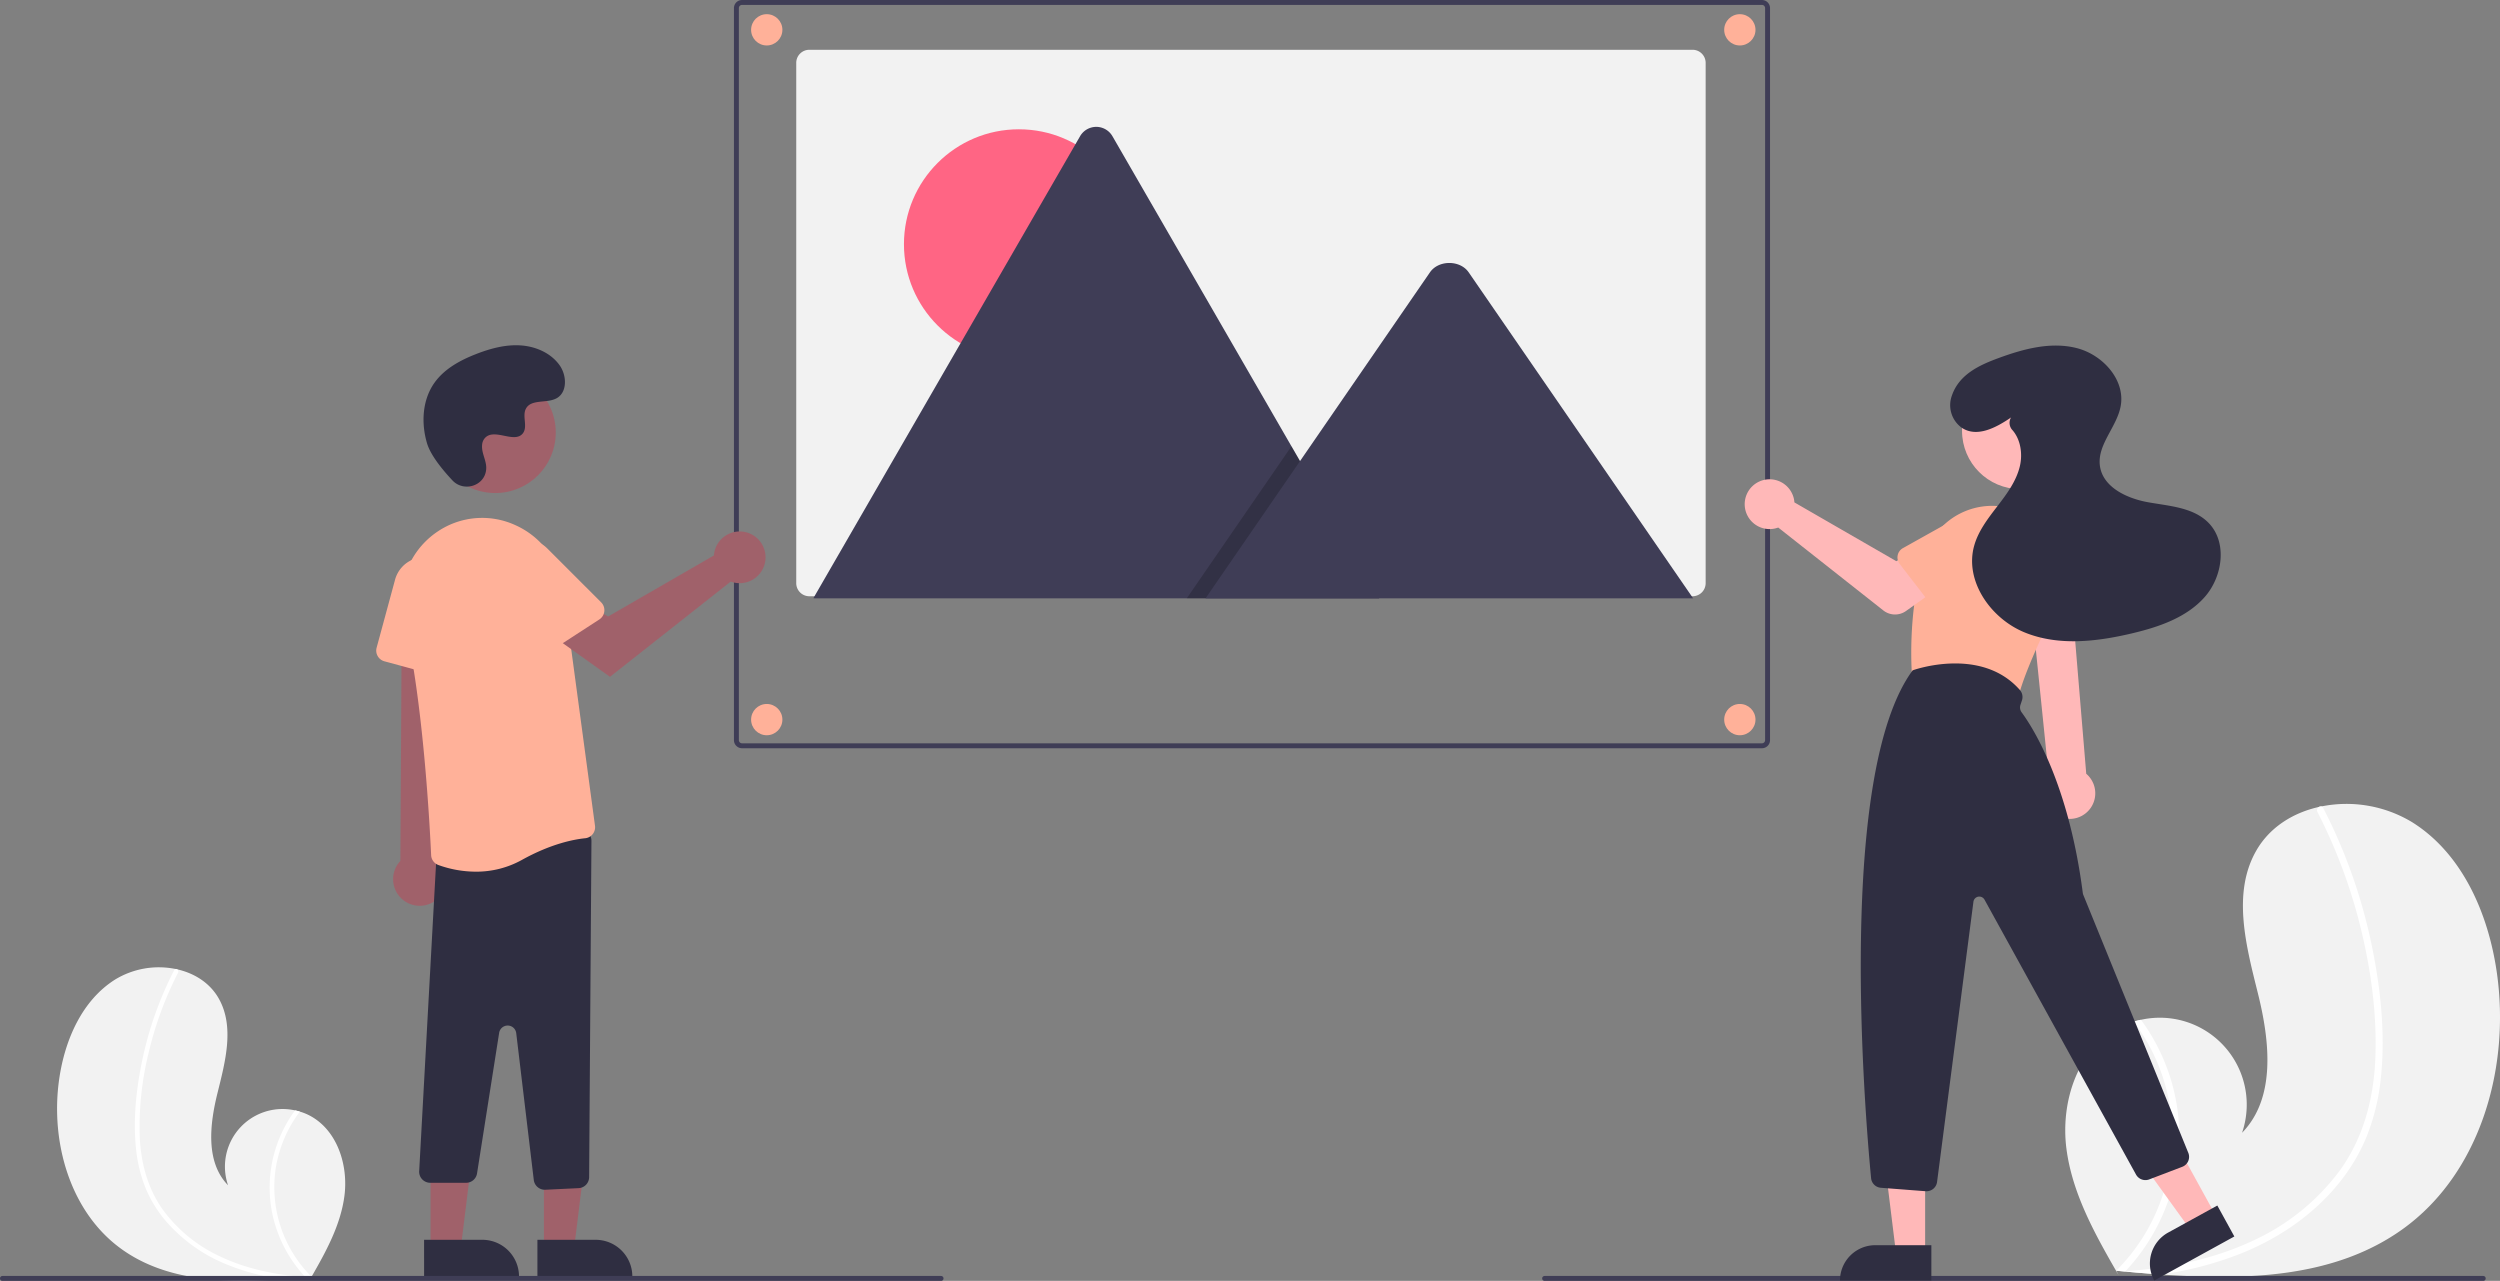 <svg xmlns="http://www.w3.org/2000/svg" data-name="Layer 1" width="1014.809" height="519.943" viewBox="0 0 1014.809 519.943" xmlns:xlink="http://www.w3.org/1999/xlink"><rect x="0" y="0" width="1014.809" height="519.943" fill="#808080" stroke="none"/><path d="M141.875,697.022c18.351,13.22,42.132,13.884,65.119,12.26,3.21-.226,6.397-.492,9.555-.779.019-.005.044-.003.064-.008.152-.014.304-.029.449-.038.652-.061,1.304-.122,1.949-.183l-.153.291-.479.903c.172-.302.344-.598.516-.9.051-.091.107-.181.158-.272,5.955-10.363,11.861-21.106,13.368-32.939,1.557-12.282-2.819-26.189-13.629-32.226a21.814,21.814,0,0,0-4.476-1.875c-.646-.196-1.302-.356-1.964-.497a23.38,23.38,0,0,0-27.19,30.393c-9.165-9.397-7.455-24.643-4.294-37.384,3.167-12.741,7.002-26.918.56-38.362-3.581-6.37-9.879-10.322-16.946-11.914-.217-.047-.433-.093-.651-.134a34.121,34.121,0,0,0-24.514,4.295c-13.514,8.516-20.455,24.662-22.707,40.479C112.979,653.586,121.011,681.991,141.875,697.022Z" transform="translate(-92.595 -190.028)" fill="#f2f2f2"/><path d="M147.8,656.222a58.004,58.004,0,0,0,4.003,16.346,50.366,50.366,0,0,0,7.82,12.773,64.531,64.531,0,0,0,24.788,17.873,92.875,92.875,0,0,0,22.583,6.068c3.21-.226,6.397-.492,9.555-.779.019-.005.044-.003.064-.008.152-.014.304-.029.449-.038.652-.061,1.304-.122,1.949-.183l-.153.291-.479.903c.172-.302.344-.598.516-.9.051-.091.107-.181.158-.272a51.34,51.34,0,0,1-14.388-44.91,51.779,51.779,0,0,1,9.651-22.129c-.646-.196-1.302-.356-1.964-.497a53.684,53.684,0,0,0-4.897,8.111,52.603,52.603,0,0,0-4.538,32.725,53.781,53.781,0,0,0,13.626,26.825c-.613-.043-1.232-.093-1.838-.148-11.474-.972-22.925-3.439-33.333-8.492a60.034,60.034,0,0,1-22.49-18.453c-6.303-8.693-9.081-19.149-9.558-29.776a125.662,125.662,0,0,1,3.567-34.019,142.789,142.789,0,0,1,11.998-32.683,1.027,1.027,0,0,0-.408-1.355.873.873,0,0,0-.651-.134.76.76,0,0,0-.502.43c-.656,1.28-1.3,2.562-1.919,3.857A144.41,144.41,0,0,0,150.105,621.554C147.824,632.867,146.606,644.702,147.8,656.222Z" transform="translate(-92.595 -190.028)" fill="#fff"/><path d="M1068.011,688.875c-27.688,19.946-63.569,20.948-98.252,18.497-4.843-.342-9.652-.743-14.416-1.175-.029-.007-.067-.005-.096-.012-.229-.022-.458-.044-.677-.057-.983-.092-1.967-.184-2.941-.277l.23.439.722,1.363c-.26-.456-.519-.903-.778-1.359-.076-.137-.162-.273-.238-.41-8.985-15.635-17.896-31.845-20.169-49.699-2.35-18.531,4.254-39.515,20.563-48.623a32.912,32.912,0,0,1,6.754-2.828c.975-.296,1.964-.537,2.964-.75a35.277,35.277,0,0,1,41.024,45.858c13.828-14.179,11.248-37.181,6.478-56.405-4.779-19.223-10.565-40.615-.844-57.881,5.403-9.611,14.905-15.574,25.569-17.976.327-.071.654-.141.982-.202a51.483,51.483,0,0,1,36.988,6.481c20.39,12.849,30.862,37.211,34.261,61.075C1111.609,623.337,1099.49,666.195,1068.011,688.875Z" transform="translate(-92.595 -190.028)" fill="#f2f2f2"/><path d="M1059.071,627.314a87.517,87.517,0,0,1-6.04,24.662,75.993,75.993,0,0,1-11.799,19.272c-9.951,11.971-23.11,20.971-37.4,26.968a140.132,140.132,0,0,1-34.074,9.155c-4.843-.342-9.652-.743-14.416-1.175-.029-.007-.067-.005-.096-.012-.229-.022-.458-.044-.677-.057-.983-.092-1.967-.184-2.941-.277l.23.439.722,1.363c-.26-.456-.519-.903-.778-1.359-.076-.137-.162-.273-.238-.41a77.462,77.462,0,0,0,21.709-67.761,78.126,78.126,0,0,0-14.562-33.389c.975-.296,1.964-.537,2.964-.75a81.002,81.002,0,0,1,7.389,12.238,79.369,79.369,0,0,1,6.848,49.376,81.146,81.146,0,0,1-20.559,40.474c.925-.065,1.859-.141,2.773-.224,17.313-1.467,34.59-5.189,50.293-12.812a90.58,90.58,0,0,0,33.933-27.842c9.51-13.116,13.701-28.892,14.421-44.927.763-17.167-1.464-34.635-5.382-51.329a215.443,215.443,0,0,0-18.103-49.313,1.549,1.549,0,0,1,.615-2.045,1.317,1.317,0,0,1,.982-.202,1.147,1.147,0,0,1,.757.649c.99,1.932,1.961,3.865,2.896,5.82a217.889,217.889,0,0,1,17.057,51.161C1059.035,592.076,1060.872,609.932,1059.071,627.314Z" transform="translate(-92.595 -190.028)" fill="#fff"/><path d="M807.819,493.758H393.794a3.281,3.281,0,0,1-3.273-3.272V193.302a3.281,3.281,0,0,1,3.273-3.273H807.818a3.281,3.281,0,0,1,3.273,3.272v297.184A3.281,3.281,0,0,1,807.819,493.758ZM393.794,192.028a1.277,1.277,0,0,0-1.274,1.274V490.484a1.278,1.278,0,0,0,1.275,1.273H807.818a1.278,1.278,0,0,0,1.273-1.274V193.302a1.277,1.277,0,0,0-1.274-1.273H393.794Z" transform="translate(-92.595 -190.028)" fill="#3f3d56"/><path d="M784.958,215.552V426.747a5.315,5.315,0,0,1-5.314,5.317H421.125a4.482,4.482,0,0,1-.762-.059,5.312,5.312,0,0,1-4.555-5.258V215.552a5.315,5.315,0,0,1,5.314-5.317H779.641a5.315,5.315,0,0,1,5.317,5.314Z" transform="translate(-92.595 -190.028)" fill="#f2f2f2"/><circle cx="413.584" cy="99.131" r="46.648" fill="#ff6584"/><path d="M652.462,432.91H423.622a4.666,4.666,0,0,1-.855-.068L530.998,245.372a7.578,7.578,0,0,1,13.191,0L616.825,371.179l3.48,6.02Z" transform="translate(-92.595 -190.028)" fill="#3f3d56"/><polygon points="559.866 242.882 481.735 242.882 520.089 187.171 522.85 183.158 524.23 181.151 527.71 187.171 559.866 242.882" opacity="0.2" style="isolation:isolate"/><path d="M779.878,432.91H581.95l38.354-55.711,2.76-4.013,49.979-72.602c3.277-4.758,11.159-5.055,15.012-.897a9.033,9.033,0,0,1,.72.897Z" transform="translate(-92.595 -190.028)" fill="#3f3d56"/><circle cx="311.242" cy="292.106" r="6.35" fill="#ffb199"/><circle cx="311.242" cy="12.106" r="6.35" fill="#ffb199"/><circle cx="706.242" cy="12.106" r="6.35" fill="#ffb199"/><circle cx="706.242" cy="292.106" r="6.35" fill="#ffb199"/><polygon points="220.779 506.765 233.039 506.765 238.871 459.477 220.777 459.478 220.779 506.765" fill="#a0616a"/><path d="M310.748,693.29h38.531a0,0,0,0,1,0,0V708.177a0,0,0,0,1,0,0H325.635a14.887,14.887,0,0,1-14.887-14.887v0A0,0,0,0,1,310.748,693.29Z" transform="translate(567.463 1211.424) rotate(179.997)" fill="#2f2e41"/><polygon points="174.779 506.765 187.039 506.765 192.871 459.477 174.777 459.478 174.779 506.765" fill="#a0616a"/><path d="M264.748,693.29h38.531a0,0,0,0,1,0,0V708.177a0,0,0,0,1,0,0H279.635a14.887,14.887,0,0,1-14.887-14.887v0A0,0,0,0,1,264.748,693.29Z" transform="translate(475.463 1211.426) rotate(179.997)" fill="#2f2e41"/><path d="M268.872,555.955a10.743,10.743,0,0,0,2.062-16.343l8.072-114.558-23.253,2.255L255.115,539.496a10.801,10.801,0,0,0,13.757,16.459Z" transform="translate(-92.595 -190.028)" fill="#a0616a"/><path d="M313.74,672.977a4.517,4.517,0,0,1-4.469-3.966l-7.126-59.603a3.5,3.5,0,0,0-6.933-.128l-8.977,57.067a4.479,4.479,0,0,1-4.445,3.801H267.24a4.5,4.5,0,0,1-4.5-4.534l6.944-126.534a4.474,4.474,0,0,1,3.854-4.42l53.994-7.838a4.501,4.501,0,0,1,5.146,4.485l-.942,136.557a4.499,4.499,0,0,1-4.286,4.463l-13.496.644Q313.847,672.977,313.74,672.977Z" transform="translate(-92.595 -190.028)" fill="#2f2e41"/><path d="M285.748,543.861a45.085,45.085,0,0,1-15.226-2.711,4.465,4.465,0,0,1-2.918-4.005c-.466-10.337-3.191-63.544-11.125-95.999a33.178,33.178,0,0,1,12.636-34.573q.64-.46,1.305-.903a32.306,32.306,0,0,1,31.396-2.461,33.219,33.219,0,0,1,19.364,25.957l12.938,96.051a4.478,4.478,0,0,1-.931,3.401,4.418,4.418,0,0,1-3.053,1.673c-4.483.447-13.781,2.185-25.68,8.796A38.125,38.125,0,0,1,285.748,543.861Z" transform="translate(-92.595 -190.028)" fill="#ffb199"/><path d="M269.931,464.242l-21.291-5.773a4.505,4.505,0,0,1-3.166-5.521l7.485-27.605a12.399,12.399,0,0,1,24.346,3.927l-1.704,30.876a4.5,4.5,0,0,1-5.671,4.095Z" transform="translate(-92.595 -190.028)" fill="#ffb199"/><circle cx="201.036" cy="175.577" r="24.561" fill="#a0616a"/><path d="M382.635,413.86a10.527,10.527,0,0,0-.239,1.64l-42.957,24.782-10.441-6.011-11.131,14.572L340.203,464.764l49.008-38.663A10.496,10.496,0,1,0,382.635,413.86Z" transform="translate(-92.595 -190.028)" fill="#a0616a"/><path d="M335.878,441.478l-18.504,12.009a4.505,4.505,0,0,1-6.224-1.325l-15.57-23.992a12.399,12.399,0,0,1,19.168-15.516l21.863,21.868a4.5,4.5,0,0,1-.733,6.957Z" transform="translate(-92.595 -190.028)" fill="#ffb199"/><path d="M276.251,385.037c4.582,4.881,13.091,2.261,13.688-4.407a8.055,8.055,0,0,0-.01-1.556c-.308-2.954-2.015-5.635-1.606-8.754a4.59,4.59,0,0,1,.84-2.149c3.651-4.889,12.222,2.187,15.668-2.239,2.113-2.714-.371-6.987,1.251-10.021,2.14-4.004,8.479-2.029,12.454-4.221,4.423-2.439,4.158-9.225,1.247-13.353-3.551-5.034-9.776-7.72-15.923-8.107s-12.253,1.275-17.992,3.511c-6.521,2.541-12.988,6.054-17.001,11.788-4.88,6.973-5.35,16.348-2.909,24.502C267.442,374.992,272.509,381.051,276.251,385.037Z" transform="translate(-92.595 -190.028)" fill="#2f2e41"/><path d="M474.595,709.972h-381a1,1,0,1,1,0-2h381a1,1,0,1,1,0,2Z" transform="translate(-92.595 -190.028)" fill="#3f3d56"/><path d="M1100.595,709.972h-381a1,1,0,0,1,0-2h381a1,1,0,0,1,0,2Z" transform="translate(-92.595 -190.028)" fill="#3f3d56"/><path d="M928.023,521.322a10.342,10.342,0,0,1-3.698-15.421l-7.733-75.611h16.713l6.146,73.83a10.398,10.398,0,0,1-11.427,17.202Z" transform="translate(-92.595 -190.028)" fill="#ffb8b8"/><circle cx="820.082" cy="174.889" r="23.645" fill="#ffb8b8"/><path d="M907.297,474.223l-35.289-7.706a4.343,4.343,0,0,1-3.402-4.01c-.408-7.875-.7-28.246,5.365-47.263A28.639,28.639,0,0,1,910.772,397h0a28.652,28.652,0,0,1,16.271,39.558c-7.826,16.07-12.754,27.707-14.649,34.59a4.325,4.325,0,0,1-5.097,3.075Z" transform="translate(-92.595 -190.028)" fill="#ffb199"/><polygon points="781.457 508.826 769.654 508.825 764.04 463.301 781.459 463.301 781.457 508.826" fill="#ffb8b8"/><path d="M761.224,505.453H783.986a0,0,0,0,1,0,0v14.332a0,0,0,0,1,0,0H746.892a0,0,0,0,1,0,0v0A14.332,14.332,0,0,1,761.224,505.453Z" fill="#2f2e41"/><polygon points="899.476 493.529 889.134 499.215 862.279 462.029 877.544 453.637 899.476 493.529" fill="#ffb8b8"/><path d="M975.648,687.433h22.762a0,0,0,0,1,0,0v14.332a0,0,0,0,1,0,0H961.316a0,0,0,0,1,0,0v0A14.332,14.332,0,0,1,975.648,687.433Z" transform="translate(-306.021 367.961) rotate(-28.801)" fill="#2f2e41"/><path d="M874.267,673.573l-18.17-1.399a4.32,4.32,0,0,1-3.98-3.899c-2.589-27.009-13.95-163.879,16.777-206.019l.086-.118.137-.051c.275-.101,27.678-9.872,43.4,8.035a4.33,4.33,0,0,1,.834,4.214l-.6,1.799a3.355,3.355,0,0,0,.477,3.055c4.363,5.898,19.048,28.616,24.82,73.289a3.337,3.337,0,0,0,.218.829l42.613,104.682a4.332,4.332,0,0,1-2.47,5.681L965.002,668.781a4.356,4.356,0,0,1-5.336-1.958L898.15,555.216a2.407,2.407,0,0,0-4.494.853L878.896,669.811a4.332,4.332,0,0,1-4.292,3.775C874.492,673.586,874.38,673.582,874.267,673.573Z" transform="translate(-92.595 -190.028)" fill="#2f2e41"/><path d="M820.754,392.383a10.134,10.134,0,0,1,.23,1.579l41.355,23.858,10.052-5.787,10.716,14.029-16.8,11.974a7.702,7.702,0,0,1-9.24-.225l-42.645-33.643a10.106,10.106,0,1,1,6.33-11.785Z" transform="translate(-92.595 -190.028)" fill="#ffb8b8"/><path d="M862.908,415.435a4.328,4.328,0,0,1,2.129-2.912l18.978-10.612a12.031,12.031,0,0,1,14.755,19.008l-15.131,15.713a4.332,4.332,0,0,1-6.55-.359l-13.366-17.323A4.327,4.327,0,0,1,862.908,415.435Z" transform="translate(-92.595 -190.028)" fill="#ffb199"/><path d="M912.032,448.151a4.327,4.327,0,0,1-1.605-3.231l-.681-21.732a12.031,12.031,0,0,1,23.667-4.345l6.98,20.667a4.332,4.332,0,0,1-3.335,5.649l-21.532,3.888A4.327,4.327,0,0,1,912.032,448.151Z" transform="translate(-92.595 -190.028)" fill="#ffb199"/><path d="M908.935,359.478c-6.077,4.159-14.057,8.435-20.264,4.006a11.295,11.295,0,0,1-3.707-13.02c2.972-8.499,11.138-12.241,18.947-15.109,10.151-3.729,21.204-6.695,31.684-4.025s19.741,12.816,17.849,23.464c-1.521,8.563-9.598,15.687-8.452,24.308,1.154,8.676,10.911,13.243,19.525,14.793s18.253,2.049,24.444,8.236c7.897,7.893,5.925,22.001-1.506,30.334s-18.645,12.111-29.511,14.679c-14.397,3.402-29.968,5.191-43.641-.456s-24.314-20.847-20.353-35.1c1.673-6.021,5.614-11.109,9.423-16.062s7.666-10.133,9.119-16.211c1.211-5.065.315-10.945-3.044-14.744a4.272,4.272,0,0,1-.572-4.993Z" transform="translate(-92.595 -190.028)" fill="#2f2e41"/></svg>